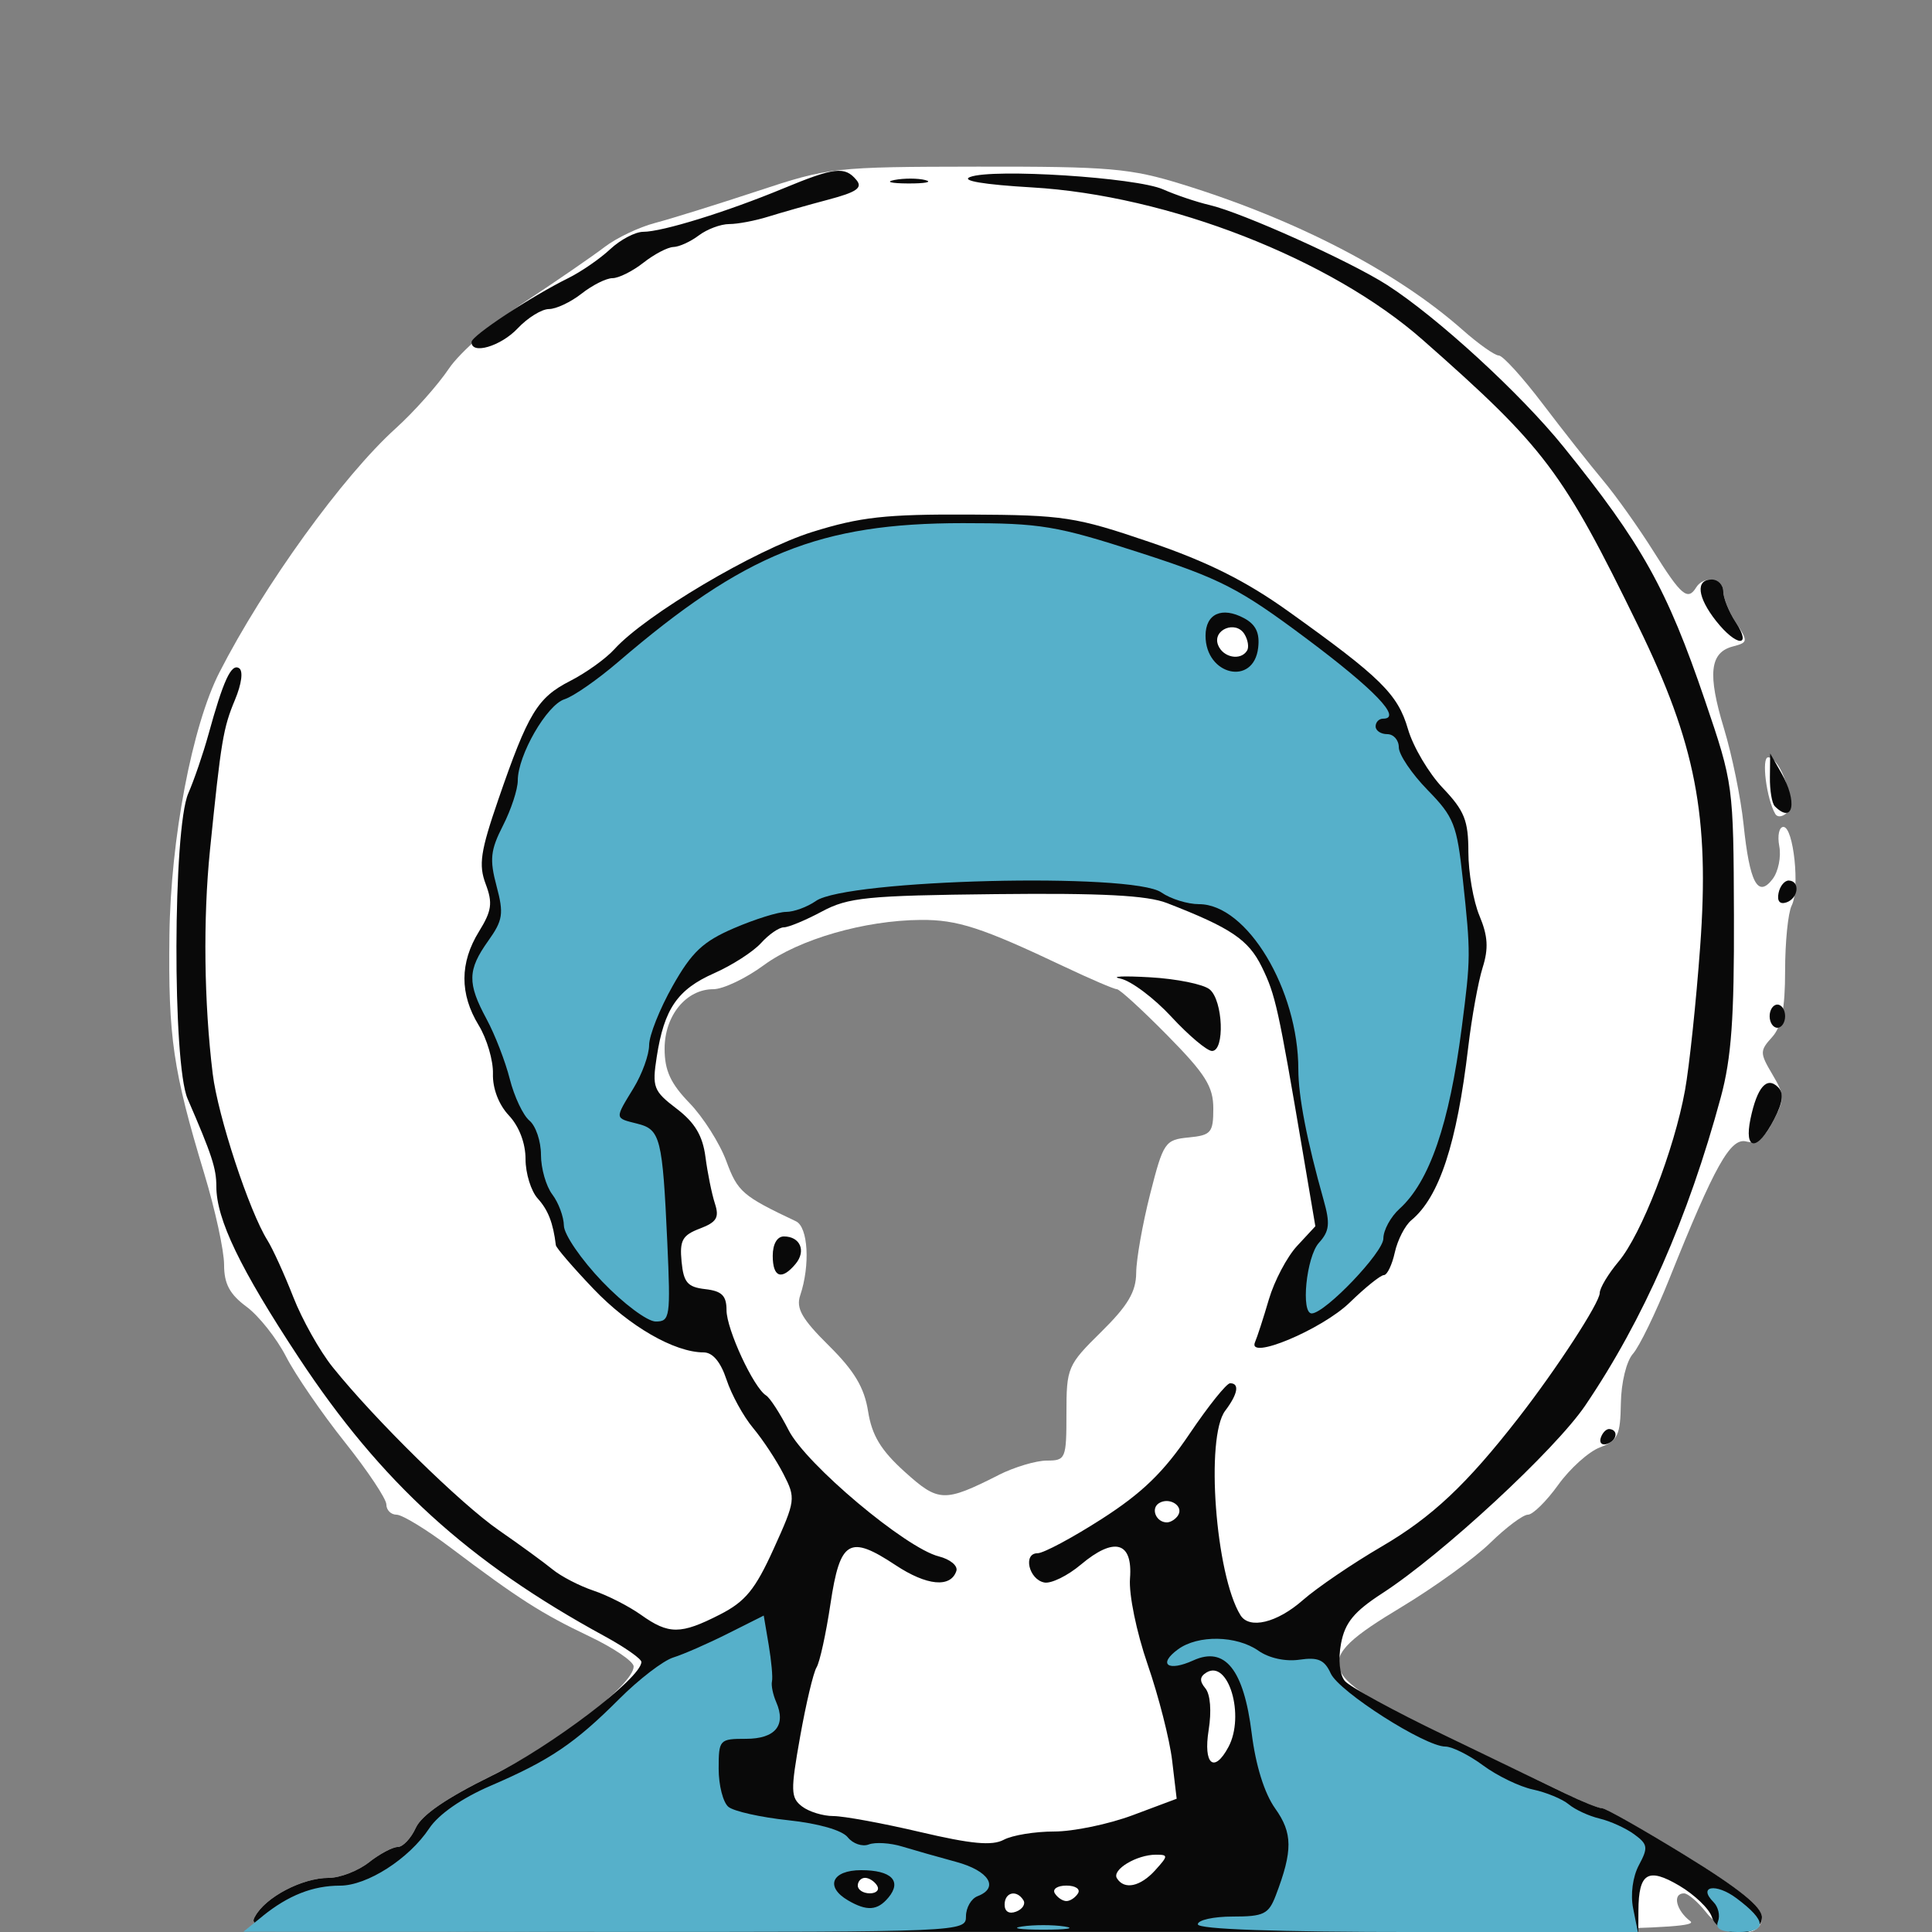 <?xml version="1.0" encoding="UTF-8" standalone="no"?>
<svg
   xmlns:dc="http://purl.org/dc/elements/1.1/"
   xmlns:cc="http://creativecommons.org/ns#"
   xmlns:rdf="http://www.w3.org/1999/02/22-rdf-syntax-ns#"
   xmlns:svg="http://www.w3.org/2000/svg"
   xmlns="http://www.w3.org/2000/svg"
   xmlns:sodipodi="http://sodipodi.sourceforge.net/DTD/sodipodi-0.dtd"
   xmlns:inkscape="http://www.inkscape.org/namespaces/inkscape"
   inkscape:version="1.0 (4035a4fb49, 2020-05-01)"
   sodipodi:docname="deepfates.svg"
   id="svg8"
   version="1.1"
   viewBox="0 0 66.146 66.146"
   height="66.146mm"
   width="66.146mm">
  <rect x="0" y="0" width="66.146" height="66.146" fill="#808080" stroke="none"/>
  <defs
     id="defs2" />
  <sodipodi:namedview
     inkscape:window-maximized="1"
     inkscape:window-y="25"
     inkscape:window-x="0"
     inkscape:window-height="1026"
     inkscape:window-width="1920"
     showgrid="false"
     inkscape:document-rotation="0"
     inkscape:current-layer="layer1"
     inkscape:document-units="mm"
     inkscape:cy="101.74006"
     inkscape:cx="76.097698"
     inkscape:zoom="1.9401724"
     inkscape:pageshadow="2"
     inkscape:pageopacity="0.0"
     borderopacity="1.0"
     bordercolor="#666666"
     pagecolor="#ffffff"
     id="base" />
  <g
     transform="translate(-86.008,-89.925)"
     id="layer1"
     inkscape:groupmode="layer"
     inkscape:label="Layer 1">
    <path
       style="fill:#ffffff;stroke-width:1;stroke-miterlimit:4;stroke-dasharray:none;fill-opacity:1"
       d="m 94.737,155.544 c 0.356,-0.665 1.615,-1.326 2.526,-1.326 0.384,0 1.002,-0.238 1.372,-0.529 0.37,-0.291 0.816,-0.529 0.991,-0.529 0.175,0 0.453,-0.294 0.617,-0.654 0.2,-0.439 1.055,-1.027 2.598,-1.786 2.243,-1.103 4.862,-3.118 4.862,-3.74 0,-0.17 -0.685,-0.635 -1.521,-1.033 -1.631,-0.776 -2.415,-1.277 -4.753,-3.039 -0.82,-0.618 -1.649,-1.124 -1.842,-1.124 -0.193,0 -0.351,-0.157 -0.351,-0.35 0,-0.192 -0.641,-1.154 -1.424,-2.136 -0.783,-0.983 -1.688,-2.3 -2.01,-2.927 -0.323,-0.627 -0.932,-1.396 -1.354,-1.708 -0.577,-0.427 -0.768,-0.784 -0.768,-1.439 0,-0.479 -0.303,-1.875 -0.674,-3.101 -1.077,-3.562 -1.24,-4.676 -1.197,-8.183 0.041,-3.294 0.778,-7.17 1.712,-8.996 1.522,-2.977 4.224,-6.717 6.035,-8.353 0.624,-0.564 1.444,-1.485 1.821,-2.046 0.377,-0.561 1.568,-1.602 2.646,-2.314 1.078,-0.712 2.289,-1.546 2.69,-1.853 0.401,-0.308 1.175,-0.676 1.72,-0.819 0.545,-0.143 2.121,-0.634 3.504,-1.091 2.458,-0.813 2.624,-0.831 7.541,-0.838 4.523,-0.006 5.226,0.055 7.011,0.607 3.913,1.21 7.34,2.99 9.592,4.981 0.546,0.483 1.105,0.878 1.241,0.878 0.137,0 0.813,0.744 1.503,1.654 0.69,0.909 1.62,2.089 2.066,2.621 0.446,0.532 1.228,1.633 1.737,2.445 0.942,1.503 1.164,1.689 1.455,1.217 0.255,-0.413 0.926,-0.31 0.926,0.142 0,0.223 0.197,0.706 0.437,1.073 0.416,0.635 0.411,0.673 -0.108,0.809 -0.793,0.207 -0.873,0.942 -0.307,2.806 0.276,0.909 0.578,2.385 0.671,3.279 0.208,2.008 0.489,2.539 0.995,1.879 0.195,-0.255 0.298,-0.761 0.229,-1.124 -0.07,-0.364 -0.006,-0.661 0.141,-0.661 0.349,0 0.571,2.118 0.282,2.695 -0.123,0.245 -0.224,1.248 -0.224,2.228 0,1.303 -0.12,1.916 -0.448,2.277 -0.421,0.465 -0.42,0.541 0.011,1.27 0.425,0.72 0.427,0.835 0.031,1.602 -0.306,0.592 -0.567,0.79 -0.92,0.698 -0.543,-0.142 -1.08,0.815 -2.64,4.708 -0.466,1.164 -1.026,2.316 -1.243,2.56 -0.224,0.251 -0.403,0.985 -0.414,1.693 -0.017,1.098 -0.103,1.281 -0.715,1.511 -0.383,0.144 -1.026,0.722 -1.43,1.284 -0.404,0.562 -0.87,1.021 -1.037,1.021 -0.166,0 -0.746,0.433 -1.288,0.963 -0.542,0.53 -1.917,1.523 -3.054,2.207 -3.186,1.918 -3.033,2.288 1.901,4.608 1.455,0.684 3.122,1.476 3.704,1.761 0.582,0.284 1.157,0.516 1.278,0.516 0.121,-5.3e-4 1.4,0.725 2.844,1.612 1.839,1.13 2.625,1.764 2.625,2.117 0,0.765 -1.255,0.661 -1.899,-0.158 -0.286,-0.364 -0.631,-0.661 -0.766,-0.661 -0.408,0 -0.276,0.58 0.218,0.955 0.386,0.293 -3.683,0.353 -24.483,0.36 -24.822,0.008 -24.945,0.006 -24.665,-0.518 z m 25.457,-15.118 c 0.54,-0.272 1.284,-0.495 1.654,-0.495 0.646,0 0.672,-0.062 0.672,-1.617 0,-1.566 0.037,-1.654 1.191,-2.79 0.913,-0.9 1.192,-1.371 1.197,-2.021 0.003,-0.466 0.219,-1.681 0.478,-2.7 0.452,-1.773 0.508,-1.856 1.317,-1.935 0.769,-0.075 0.845,-0.164 0.845,-0.99 0,-0.752 -0.268,-1.18 -1.565,-2.497 -0.861,-0.874 -1.642,-1.589 -1.736,-1.589 -0.094,0 -0.908,-0.349 -1.809,-0.776 -2.82,-1.336 -3.649,-1.606 -4.91,-1.596 -1.925,0.015 -4.163,0.662 -5.376,1.554 -0.612,0.45 -1.387,0.818 -1.722,0.818 -0.929,0 -1.668,0.903 -1.668,2.038 0,0.745 0.204,1.19 0.851,1.858 0.468,0.483 1.036,1.378 1.262,1.99 0.389,1.053 0.551,1.193 2.385,2.061 0.416,0.197 0.491,1.505 0.144,2.537 -0.149,0.443 0.059,0.806 0.982,1.72 0.873,0.864 1.214,1.436 1.343,2.25 0.13,0.822 0.438,1.332 1.248,2.064 1.164,1.051 1.354,1.058 3.218,0.118 z m 26.596,-22.631 c -0.302,-0.511 -0.484,-1.941 -0.246,-1.941 0.421,0 0.964,1.576 0.65,1.89 -0.15,0.15 -0.332,0.173 -0.404,0.051 z"
       id="path881" />
    <path
       style="fill:#090909;stroke-width:1;stroke-miterlimit:4;stroke-dasharray:none;fill-opacity:1"
       d="m 94.737,155.544 c 0.356,-0.665 1.615,-1.326 2.526,-1.326 0.384,0 1.002,-0.238 1.372,-0.529 0.37,-0.291 0.816,-0.529 0.991,-0.529 0.175,0 0.453,-0.294 0.617,-0.654 0.2,-0.439 1.054,-1.026 2.602,-1.786 2.028,-0.996 5.122,-3.348 5.122,-3.894 0,-0.108 -0.566,-0.504 -1.257,-0.881 -4.664,-2.542 -7.656,-5.267 -10.476,-9.544 -2.004,-3.039 -2.819,-4.733 -2.819,-5.855 0,-0.619 -0.152,-1.083 -0.984,-3.002 -0.523,-1.207 -0.504,-9.246 0.024,-10.458 0.2,-0.459 0.51,-1.364 0.688,-2.01 0.511,-1.854 0.781,-2.441 1.049,-2.275 0.148,0.091 0.091,0.533 -0.14,1.086 -0.404,0.968 -0.475,1.395 -0.855,5.142 -0.239,2.357 -0.204,5.226 0.094,7.661 0.176,1.442 1.247,4.7 1.874,5.7 0.182,0.291 0.58,1.164 0.883,1.939 0.303,0.776 0.91,1.855 1.347,2.4 1.454,1.809 4.375,4.676 5.697,5.591 0.717,0.496 1.542,1.098 1.834,1.337 0.291,0.239 0.921,0.565 1.401,0.726 0.479,0.16 1.212,0.534 1.628,0.83 0.949,0.676 1.356,0.675 2.695,-0.008 0.879,-0.448 1.212,-0.856 1.846,-2.253 0.751,-1.657 0.761,-1.731 0.335,-2.562 -0.241,-0.471 -0.709,-1.18 -1.04,-1.576 -0.331,-0.396 -0.74,-1.141 -0.909,-1.654 -0.201,-0.608 -0.474,-0.933 -0.784,-0.933 -0.997,0 -2.553,-0.897 -3.772,-2.176 -0.697,-0.73 -1.276,-1.403 -1.287,-1.494 -0.093,-0.764 -0.264,-1.205 -0.621,-1.599 -0.229,-0.253 -0.417,-0.86 -0.417,-1.349 0,-0.545 -0.22,-1.122 -0.57,-1.494 -0.348,-0.37 -0.561,-0.926 -0.546,-1.428 0.013,-0.452 -0.207,-1.199 -0.488,-1.66 -0.654,-1.072 -0.65,-2.141 0.01,-3.21 0.437,-0.707 0.475,-0.975 0.229,-1.627 -0.247,-0.656 -0.178,-1.117 0.432,-2.889 1.021,-2.964 1.34,-3.491 2.46,-4.062 0.543,-0.277 1.224,-0.766 1.514,-1.086 1.065,-1.178 4.819,-3.403 6.768,-4.013 1.651,-0.516 2.516,-0.612 5.405,-0.598 3.215,0.016 3.618,0.077 6.163,0.944 1.965,0.669 3.282,1.327 4.73,2.362 3.174,2.268 3.757,2.842 4.105,4.039 0.176,0.605 0.713,1.513 1.194,2.018 0.741,0.778 0.874,1.113 0.874,2.191 0,0.7 0.171,1.683 0.38,2.183 0.289,0.691 0.315,1.119 0.107,1.777 -0.15,0.477 -0.372,1.7 -0.492,2.719 -0.389,3.302 -0.989,5.131 -1.946,5.925 -0.219,0.181 -0.474,0.679 -0.568,1.105 -0.094,0.427 -0.262,0.775 -0.373,0.775 -0.112,0 -0.638,0.422 -1.169,0.939 -0.956,0.928 -3.525,2.002 -3.243,1.355 0.074,-0.17 0.288,-0.828 0.474,-1.463 0.187,-0.634 0.621,-1.457 0.965,-1.828 l 0.626,-0.675 -0.43,-2.537 c -0.841,-4.956 -0.935,-5.384 -1.401,-6.337 -0.458,-0.937 -1.057,-1.341 -3.249,-2.191 -0.682,-0.265 -2.227,-0.345 -5.865,-0.306 -4.409,0.048 -5.047,0.112 -5.949,0.595 -0.556,0.298 -1.143,0.542 -1.304,0.542 -0.162,0 -0.513,0.242 -0.781,0.539 -0.268,0.296 -0.991,0.761 -1.606,1.033 -1.255,0.555 -1.71,1.218 -1.964,2.86 -0.162,1.046 -0.114,1.171 0.682,1.778 0.624,0.476 0.891,0.924 0.986,1.653 0.072,0.55 0.217,1.266 0.323,1.591 0.157,0.482 0.062,0.64 -0.516,0.86 -0.597,0.227 -0.695,0.404 -0.625,1.129 0.069,0.717 0.204,0.874 0.811,0.944 0.569,0.065 0.728,0.223 0.728,0.719 0,0.656 0.928,2.657 1.354,2.92 0.133,0.082 0.48,0.618 0.773,1.191 0.594,1.165 4.011,4.037 5.141,4.32 0.389,0.098 0.66,0.322 0.601,0.499 -0.195,0.586 -1.013,0.508 -2.084,-0.201 -1.582,-1.047 -1.898,-0.859 -2.226,1.326 -0.153,1.021 -0.367,1.999 -0.476,2.175 -0.109,0.176 -0.362,1.244 -0.563,2.374 -0.33,1.855 -0.324,2.087 0.063,2.386 0.236,0.182 0.719,0.331 1.073,0.331 0.354,0 1.693,0.246 2.976,0.547 1.754,0.412 2.462,0.477 2.86,0.265 0.291,-0.156 1.067,-0.283 1.726,-0.283 0.659,0 1.872,-0.252 2.696,-0.561 l 1.498,-0.561 -0.155,-1.307 c -0.085,-0.719 -0.462,-2.197 -0.837,-3.284 -0.385,-1.117 -0.649,-2.402 -0.606,-2.952 0.099,-1.259 -0.536,-1.437 -1.683,-0.472 -0.454,0.382 -1.016,0.657 -1.25,0.612 -0.531,-0.102 -0.74,-1.002 -0.232,-1.002 0.203,0 1.194,-0.53 2.202,-1.177 1.383,-0.888 2.12,-1.603 3.001,-2.91 0.643,-0.953 1.268,-1.733 1.389,-1.733 0.332,0 0.267,0.367 -0.168,0.942 -0.683,0.904 -0.331,5.617 0.523,6.999 0.303,0.49 1.25,0.263 2.134,-0.514 0.485,-0.426 1.699,-1.252 2.697,-1.835 1.724,-1.007 2.911,-2.122 4.692,-4.412 1.308,-1.681 2.776,-3.938 2.777,-4.269 5.3e-4,-0.171 0.292,-0.656 0.647,-1.079 0.781,-0.928 1.904,-3.824 2.272,-5.858 0.148,-0.816 0.382,-3.032 0.52,-4.924 0.326,-4.467 -0.153,-6.944 -2.123,-10.98 -2.587,-5.302 -3.191,-6.103 -7.374,-9.79 -3.151,-2.777 -8.722,-4.951 -13.383,-5.222 -1.647,-0.096 -2.443,-0.23 -2.117,-0.356 0.772,-0.299 5.688,0.015 6.608,0.423 0.437,0.193 1.151,0.434 1.587,0.535 1.114,0.258 4.82,1.926 6.085,2.739 1.717,1.103 4.569,3.72 6.04,5.542 2.685,3.326 3.544,4.866 4.84,8.679 0.972,2.857 0.977,2.899 0.993,7.372 0.012,3.502 -0.087,4.879 -0.45,6.218 -1.116,4.124 -2.65,7.614 -4.639,10.55 -1.032,1.523 -4.898,5.101 -6.944,6.427 -0.974,0.631 -1.285,1.009 -1.419,1.725 -0.103,0.551 -0.051,1.062 0.13,1.281 0.166,0.2 1.691,1.032 3.389,1.848 1.698,0.816 3.563,1.715 4.145,1.998 0.582,0.282 1.157,0.513 1.278,0.513 0.121,-5.3e-4 1.4,0.725 2.844,1.612 1.839,1.13 2.625,1.764 2.625,2.117 0,0.717 -1.486,0.711 -1.714,-0.006 -0.089,-0.28 -0.592,-0.764 -1.117,-1.074 -1.073,-0.633 -1.391,-0.438 -1.398,0.856 l -0.004,0.728 h -23.822 c -23.699,0 -23.82,-0.003 -23.54,-0.526 z m 26.31,-0.56 c -0.231,-0.374 -0.644,-0.276 -0.644,0.152 0,0.236 0.155,0.329 0.395,0.237 0.217,-0.083 0.329,-0.258 0.249,-0.389 z m 1.869,-0.237 c 0.09,-0.146 -0.089,-0.265 -0.397,-0.265 -0.308,0 -0.487,0.119 -0.397,0.265 0.09,0.146 0.269,0.265 0.397,0.265 0.128,0 0.307,-0.119 0.397,-0.265 z m -6.879,-0.265 c -0.09,-0.146 -0.276,-0.265 -0.412,-0.265 -0.137,0 -0.249,0.119 -0.249,0.265 0,0.146 0.186,0.265 0.412,0.265 0.227,0 0.339,-0.119 0.249,-0.265 z m 9.525,-0.529 c 0.445,-0.491 0.446,-0.529 0.024,-0.529 -0.665,0 -1.519,0.515 -1.338,0.807 0.251,0.406 0.801,0.29 1.315,-0.278 z m 2.504,-4.216 c 0.574,-1.073 -0.003,-3.014 -0.757,-2.548 -0.229,0.142 -0.238,0.292 -0.032,0.54 0.171,0.206 0.215,0.781 0.111,1.432 -0.188,1.173 0.188,1.492 0.678,0.576 z m -1.722,-7.937 c 0.196,-0.317 -0.302,-0.63 -0.654,-0.412 -0.296,0.183 -0.102,0.659 0.269,0.659 0.128,0 0.302,-0.111 0.386,-0.246 z m 2.359,-29.598 c 0.072,-0.116 0.031,-0.372 -0.09,-0.568 -0.298,-0.482 -1.103,-0.15 -0.903,0.372 0.165,0.431 0.773,0.551 0.992,0.196 z m 12.111,26.947 c 0.058,-0.175 0.192,-0.309 0.298,-0.298 0.316,0.033 0.255,0.396 -0.086,0.509 -0.175,0.058 -0.27,-0.037 -0.212,-0.212 z m -28.35,-6.231 c 0,-0.4 0.151,-0.661 0.381,-0.661 0.558,0 0.771,0.494 0.403,0.938 -0.477,0.575 -0.784,0.467 -0.784,-0.276 z m 33.477,-4.696 c 0.227,-1.079 0.559,-1.458 0.942,-1.076 0.206,0.206 0.167,0.519 -0.139,1.111 -0.568,1.099 -1.037,1.078 -0.803,-0.036 z m -19.827,-3.484 c -0.595,-0.643 -1.38,-1.231 -1.744,-1.308 -0.364,-0.077 0.087,-0.098 1.002,-0.046 0.915,0.051 1.838,0.238 2.051,0.415 0.459,0.381 0.525,2.108 0.08,2.108 -0.169,0 -0.794,-0.526 -1.389,-1.168 z m 20.481,-0.022 c 0,-0.218 0.119,-0.397 0.265,-0.397 0.146,0 0.265,0.179 0.265,0.397 0,0.218 -0.119,0.397 -0.265,0.397 -0.146,0 -0.265,-0.179 -0.265,-0.397 z m 0.305,-4.217 c 0.05,-0.243 0.21,-0.435 0.356,-0.427 0.393,0.021 0.321,0.613 -0.091,0.75 -0.223,0.074 -0.322,-0.047 -0.265,-0.323 z m -0.129,-2.971 c -0.097,-0.097 -0.172,-0.543 -0.167,-0.992 l 0.009,-0.816 0.378,0.661 c 0.568,0.993 0.416,1.783 -0.22,1.147 z m -2.009,-6.342 c -0.645,-0.82 -0.709,-1.42 -0.151,-1.42 0.218,0 0.397,0.183 0.397,0.406 0,0.223 0.192,0.7 0.427,1.058 0.572,0.873 0.021,0.836 -0.673,-0.045 z m -42.609,-9.555 c 0.009,-0.217 2.032,-1.552 3.308,-2.183 0.442,-0.218 1.089,-0.665 1.439,-0.992 0.35,-0.327 0.859,-0.595 1.132,-0.595 0.651,0 2.856,-0.682 4.78,-1.479 1.762,-0.73 2.121,-0.772 2.517,-0.295 0.222,0.267 0.011,0.415 -0.96,0.672 -0.684,0.181 -1.61,0.444 -2.057,0.583 -0.447,0.14 -1.049,0.254 -1.338,0.254 -0.289,0 -0.757,0.175 -1.04,0.388 -0.282,0.214 -0.673,0.392 -0.869,0.397 -0.195,0.005 -0.658,0.247 -1.028,0.538 -0.37,0.291 -0.846,0.529 -1.058,0.529 -0.212,0 -0.688,0.238 -1.058,0.529 -0.37,0.291 -0.874,0.529 -1.12,0.529 -0.246,0 -0.727,0.298 -1.069,0.661 -0.578,0.615 -1.598,0.914 -1.579,0.463 z m 14.481,-5.545 c 0.329,-0.063 0.805,-0.061 1.058,0.005 0.253,0.066 -0.016,0.118 -0.598,0.115 -0.582,-0.003 -0.789,-0.057 -0.46,-0.12 z"
       id="path879" />
    <path
       style="fill:#56b0ca;stroke-width:1;stroke-miterlimit:4;stroke-dasharray:none;fill-opacity:1"
       d="m 95.003,155.524 c 0.876,-0.709 1.719,-1.04 2.645,-1.04 0.932,0 2.362,-0.917 3.055,-1.96 0.321,-0.483 1.121,-1.038 2.105,-1.461 2.025,-0.871 2.877,-1.446 4.398,-2.968 0.675,-0.676 1.51,-1.317 1.854,-1.423 0.344,-0.107 1.182,-0.473 1.861,-0.815 l 1.235,-0.62 0.17,1.005 c 0.093,0.553 0.144,1.115 0.112,1.25 -0.032,0.135 0.034,0.453 0.145,0.708 0.348,0.796 -0.031,1.257 -1.036,1.257 -0.909,0 -0.934,0.028 -0.934,1.026 0,0.564 0.15,1.15 0.333,1.303 0.183,0.152 1.106,0.359 2.051,0.459 1.031,0.109 1.844,0.342 2.035,0.583 0.175,0.22 0.499,0.331 0.72,0.246 0.221,-0.085 0.733,-0.054 1.137,0.069 0.404,0.123 1.241,0.361 1.86,0.529 1.121,0.304 1.481,0.884 0.728,1.173 -0.218,0.084 -0.397,0.394 -0.397,0.69 0,0.533 -0.111,0.537 -12.369,0.532 l -12.369,-0.006 0.661,-0.535 z m 21.422,-0.632 c 0.47,-0.567 0.101,-0.938 -0.932,-0.938 -1.006,0 -1.251,0.569 -0.447,1.037 0.644,0.375 1.007,0.349 1.379,-0.1 z m 4.574,0.99 c 0.4,-0.061 1.055,-0.061 1.455,0 0.4,0.061 0.073,0.11 -0.728,0.11 -0.8,0 -1.128,-0.05 -0.728,-0.11 z m 6.019,-0.075 c 0,-0.146 0.539,-0.265 1.197,-0.265 1.062,0 1.228,-0.082 1.474,-0.728 0.583,-1.529 0.578,-2.129 -0.023,-2.973 -0.369,-0.518 -0.666,-1.47 -0.803,-2.568 -0.272,-2.192 -0.915,-2.995 -2.001,-2.5 -0.867,0.395 -1.225,0.134 -0.521,-0.381 0.683,-0.499 2.003,-0.476 2.752,0.049 0.362,0.254 0.928,0.377 1.407,0.307 0.635,-0.093 0.856,0.004 1.068,0.47 0.286,0.627 3.228,2.504 3.925,2.504 0.23,0 0.813,0.291 1.295,0.648 0.483,0.356 1.25,0.727 1.705,0.823 0.455,0.097 1.006,0.325 1.224,0.507 0.218,0.183 0.695,0.402 1.058,0.488 0.364,0.086 0.896,0.328 1.183,0.538 0.467,0.341 0.484,0.453 0.162,1.054 -0.213,0.399 -0.294,1.002 -0.198,1.482 l 0.162,0.81 H 134.552 c -4.846,0 -7.534,-0.094 -7.534,-0.265 z m 17.81,-0.1 c 0.077,-0.201 0.008,-0.496 -0.152,-0.657 -0.553,-0.553 0.079,-0.662 0.784,-0.135 1.037,0.774 1.061,1.157 0.072,1.157 -0.608,0 -0.805,-0.102 -0.704,-0.365 z m -38.198,-21.902 c -0.719,-0.75 -1.312,-1.614 -1.316,-1.918 -0.005,-0.305 -0.183,-0.785 -0.397,-1.068 -0.214,-0.282 -0.388,-0.893 -0.388,-1.357 0,-0.464 -0.178,-0.991 -0.395,-1.171 -0.217,-0.18 -0.519,-0.82 -0.672,-1.421 -0.152,-0.602 -0.51,-1.527 -0.796,-2.056 -0.662,-1.227 -0.653,-1.679 0.055,-2.673 0.506,-0.711 0.54,-0.932 0.287,-1.881 -0.243,-0.911 -0.209,-1.227 0.22,-2.069 0.279,-0.546 0.507,-1.241 0.507,-1.544 0,-0.864 0.993,-2.589 1.601,-2.782 0.303,-0.096 1.129,-0.67 1.835,-1.276 4.325,-3.71 6.908,-4.751 11.799,-4.753 2.676,-0.001 3.203,0.087 6.056,1.009 2.774,0.897 3.415,1.227 5.7,2.935 2.349,1.756 3.301,2.75 2.635,2.75 -0.141,0 -0.256,0.119 -0.256,0.265 0,0.146 0.179,0.265 0.397,0.265 0.218,0 0.397,0.203 0.397,0.452 0,0.249 0.444,0.906 0.986,1.461 0.901,0.923 1.004,1.184 1.205,3.054 0.275,2.562 0.274,2.679 -0.037,5.087 -0.425,3.294 -1.103,5.267 -2.129,6.196 -0.305,0.276 -0.554,0.734 -0.554,1.019 0,0.471 -1.973,2.538 -2.447,2.564 -0.387,0.021 -0.192,-1.939 0.24,-2.417 0.363,-0.401 0.391,-0.656 0.159,-1.476 -0.567,-2.01 -0.863,-3.537 -0.863,-4.46 0,-2.736 -1.756,-5.659 -3.4,-5.659 -0.394,0 -0.975,-0.181 -1.291,-0.402 -0.983,-0.689 -10.772,-0.446 -11.827,0.293 -0.294,0.206 -0.753,0.374 -1.021,0.374 -0.268,0 -1.071,0.251 -1.784,0.558 -1.061,0.456 -1.443,0.817 -2.1,1.98 -0.442,0.782 -0.803,1.692 -0.804,2.022 -5.6e-4,0.33 -0.239,0.989 -0.529,1.466 -0.656,1.076 -0.661,1.027 0.129,1.226 0.786,0.197 0.859,0.488 1.022,4.06 0.116,2.56 0.094,2.712 -0.396,2.712 -0.286,0 -1.108,-0.614 -1.827,-1.364 z m 22.454,-21.703 c 0.059,-0.507 -0.08,-0.796 -0.484,-1.013 -0.759,-0.406 -1.318,-0.15 -1.318,0.603 0,1.358 1.649,1.733 1.802,0.41 z"
       id="path877" />
  </g>
</svg>
